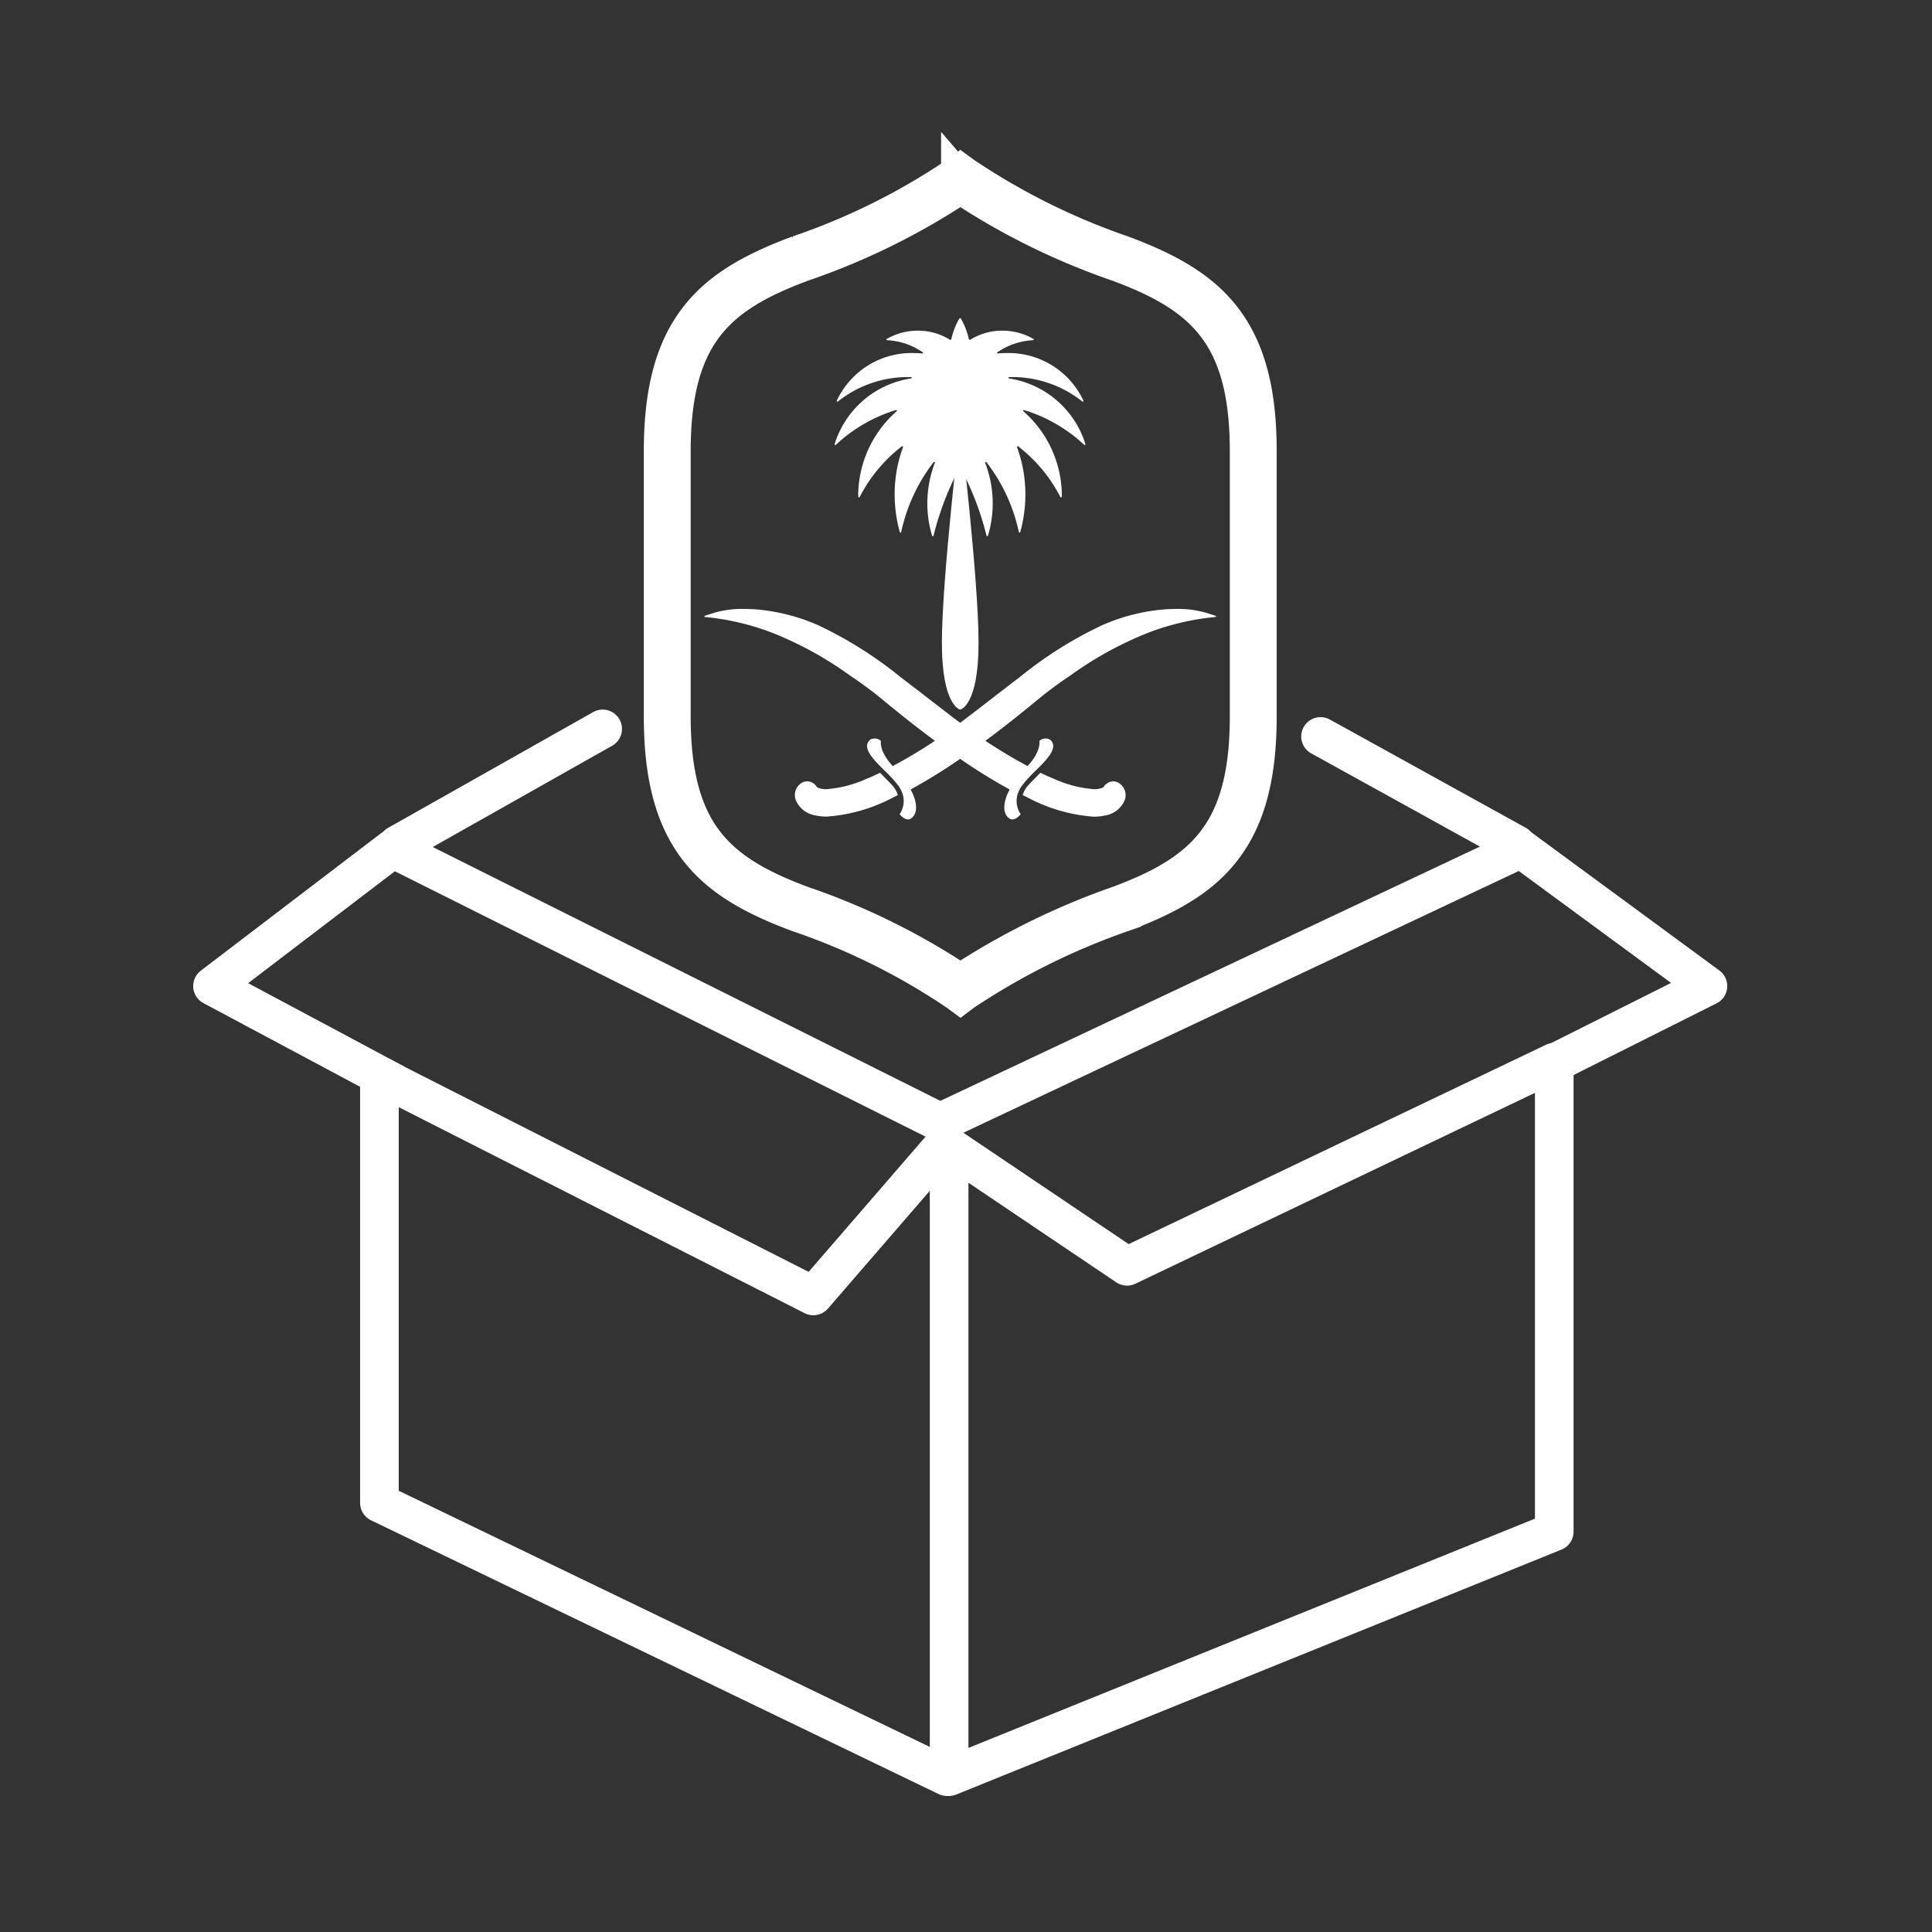 <svg xmlns="http://www.w3.org/2000/svg" width="100" height="100" viewBox="0 0 100 100">
  <rect x="0" y="0" width="100" height="100" fill="#333333" stroke="none"/>
  <g id="numbers-icon1" transform="translate(22530.523 -35.873)">
    <rect id="base" width="100" height="100" transform="translate(-22530.523 35.873)" fill="none"/>
    <g id="Group_56135" data-name="Group 56135" transform="translate(-0.299 0.478)">
      <g id="Group_56117" data-name="Group 56117" transform="translate(-22519.225 73.123)">
        <path id="Path_124415" data-name="Path 124415" d="M-22496,109.376l31.322-12.677V72.4l-22.113,10.564-9.209-6.205Z" transform="translate(22534.127 -55.148)" fill="none" stroke="#fff" stroke-linecap="round" stroke-linejoin="round" stroke-width="2"/>
        <path id="Path_124416" data-name="Path 124416" d="M-22484.795,76.468l-6.709,7.758-22.461-11.4V94.938l29.373,14.168" transform="translate(22522.604 -54.877)" fill="none" stroke="#fff" stroke-linecap="round" stroke-linejoin="round" stroke-width="2"/>
        <path id="Path_124417" data-name="Path 124417" d="M-22509.895,77.761l-9.328-4.981,9.328-7.114,28.334,14.168,30.061-14.168,9.68,7.114-8.035,4.03" transform="translate(22519.223 -59.47)" fill="none" stroke="#fff" stroke-linecap="round" stroke-linejoin="round" stroke-width="2"/>
        <path id="Path_124418" data-name="Path 124418" d="M-22483.947,61.923l10.135,5.6" transform="translate(22541.299 -61.532)" fill="none" stroke="#fff" stroke-linecap="round" stroke-width="2"/>
        <path id="Path_124419" data-name="Path 124419" d="M-22513.389,67.89l10.611-5.99" transform="translate(22522.973 -61.9)" fill="none" stroke="#fff" stroke-linecap="round" stroke-width="2"/>
      </g>
      <path id="Path_122809" data-name="Path 122809" d="M248.517,46.745l-.126-.093a34.523,34.523,0,0,0-8.239-4.092c-2.586-.959-4.144-1.957-5.209-3.337-1.236-1.6-1.812-3.772-1.812-6.832V18.662c0-3.06.576-5.231,1.812-6.832,1.065-1.38,2.623-2.377,5.209-3.337A34.491,34.491,0,0,0,248.391,4.4l.126-.093.126.092a35.21,35.21,0,0,0,8.223,4.093c2.586.959,4.144,1.957,5.21,3.336,1.236,1.6,1.812,3.772,1.812,6.831v13.73c0,3.06-.576,5.23-1.812,6.832-1.065,1.379-2.623,2.377-5.21,3.337a36.309,36.309,0,0,0-8.223,4.092Zm0-41.909A35.471,35.471,0,0,1,240.3,8.893c-4.373,1.622-6.743,3.659-6.743,9.769v13.73c0,6.109,2.37,8.147,6.743,9.769a35.506,35.506,0,0,1,8.218,4.056,37.263,37.263,0,0,1,8.2-4.056c4.374-1.622,6.744-3.66,6.744-9.769V18.662c0-6.109-2.37-8.146-6.744-9.768A35.653,35.653,0,0,1,248.518,4.837Z" transform="translate(-22729.031 40.086)" fill="none" stroke="#fff" stroke-width="2"/>
      <g id="Group_56116" data-name="Group 56116" transform="translate(-22493.77 51.863)">
        <path id="Path_124420" data-name="Path 124420" d="M263.721,47.53a.558.558,0,0,0-.251-.05v0a.568.568,0,0,0-.148.024l-.031.012a.565.565,0,0,0-.092.041l0,0h0a.522.522,0,0,0-.058.045.247.247,0,0,0-.03.016c-.005.005-.008.012-.013.017a.188.188,0,0,0-.024.019l0,.009a.534.534,0,0,0-.1.125,1.05,1.05,0,0,1-.59.085,6.1,6.1,0,0,1-1.945-.517q-.349-.144-.727-.324c0,.014-.473.475-.6.623a1.258,1.258,0,0,0-.312.533l.222.109a8.564,8.564,0,0,0,3.45,1.009,2.684,2.684,0,0,0,.613-.065,1.333,1.333,0,0,0,.959-.707.742.742,0,0,0-.32-1" transform="translate(-242.319 -23.503)" fill="#fff"/>
        <path id="Path_124421" data-name="Path 124421" d="M246.988,47.032q-.376.181-.727.324a6.1,6.1,0,0,1-1.944.517,1.048,1.048,0,0,1-.59-.085.555.555,0,0,0-.1-.125l0-.009a.27.27,0,0,0-.024-.019c-.006-.005-.009-.012-.014-.017a.292.292,0,0,0-.029-.016c-.02-.015-.039-.034-.059-.046h0a.479.479,0,0,0-.092-.041l-.031-.013a.563.563,0,0,0-.148-.024v0a.559.559,0,0,0-.252.05.741.741,0,0,0-.321,1,1.331,1.331,0,0,0,.959.708,2.678,2.678,0,0,0,.613.065A8.57,8.57,0,0,0,247.68,48.3l.222-.109a1.265,1.265,0,0,0-.311-.533c-.129-.148-.6-.609-.6-.623" transform="translate(-237.886 -23.503)" fill="#fff"/>
        <path id="Path_124422" data-name="Path 124422" d="M262.594,35.724l-.028-.011-.44-.14a5.165,5.165,0,0,0-1.549-.207c-.188,0-.381.007-.576.019a10.025,10.025,0,0,0-3.284.826,20.779,20.779,0,0,0-4.272,2.693c-1.111.84-2.124,1.648-3.074,2.356-.95-.709-1.962-1.516-3.074-2.356a20.8,20.8,0,0,0-4.271-2.693,10.035,10.035,0,0,0-3.284-.826c-.195-.012-.387-.019-.576-.019a5.171,5.171,0,0,0-1.549.207l-.44.14-.028.011a.031.031,0,0,0,.015.06,13.045,13.045,0,0,1,4.3,1.166,18.285,18.285,0,0,1,3.209,1.866,20.138,20.138,0,0,1,1.755,1.305q1.379,1.141,2.636,2.07c-.083.055-.166.113-.248.166q-1.03.666-1.936,1.141c-.73-.791-.608-1.3-.608-1.3a.49.49,0,0,0-.541-.076c-.439.355.005.89.568,1.451.046.046.319.32.323.318a6.364,6.364,0,0,1,.578.659.881.881,0,0,1,.057.1,1.218,1.218,0,0,1-.02,1.343c.361.411.571.228.571.228.408-.247.341-.892,0-1.508a29.278,29.278,0,0,0,2.563-1.587,29.383,29.383,0,0,0,2.563,1.587c-.337.616-.4,1.261,0,1.508,0,0,.211.183.572-.228a1.218,1.218,0,0,1-.02-1.343.876.876,0,0,1,.057-.1,6.3,6.3,0,0,1,.577-.659s.277-.273.323-.318c.563-.561,1.007-1.1.568-1.451a.49.49,0,0,0-.541.076s.123.511-.608,1.3c-.6-.316-1.249-.7-1.935-1.141-.082-.053-.166-.11-.248-.166q1.256-.929,2.635-2.07a20.379,20.379,0,0,1,1.756-1.305,18.3,18.3,0,0,1,3.209-1.866,13.054,13.054,0,0,1,4.3-1.166.031.031,0,0,0,.014-.06" transform="translate(-236.128 -20.316)" fill="#fff"/>
        <path id="Path_124423" data-name="Path 124423" d="M254.44,17.777a.034.034,0,0,1,.007-.068h0a5.807,5.807,0,0,1,3.781,1.262.038.038,0,0,0,.06-.043,4.274,4.274,0,0,0-4.05-2.462c-.126,0-.251.008-.375.019a.034.034,0,0,1-.026-.062,3.587,3.587,0,0,1,1.849-.625.034.034,0,0,0,.018-.063,3.218,3.218,0,0,0-1.623-.43,3.114,3.114,0,0,0-1.664.479l-.056-.024a3.665,3.665,0,0,0-.373-1c-.01-.02-.032-.057-.051-.088a.038.038,0,0,0-.033-.018.038.038,0,0,0-.033.018l-.052.088a3.71,3.71,0,0,0-.371,1l-.056.024a3.119,3.119,0,0,0-1.665-.479,3.209,3.209,0,0,0-1.621.43.034.034,0,0,0,.016.063,3.583,3.583,0,0,1,1.85.625.034.034,0,0,1-.025.062c-.124-.011-.249-.017-.375-.019a4.274,4.274,0,0,0-4.05,2.462.038.038,0,0,0,.06.043,5.806,5.806,0,0,1,3.781-1.262h0a.034.034,0,0,1,.008.068,4.913,4.913,0,0,0-3.961,3.4.039.039,0,0,0,.065.037,7.908,7.908,0,0,1,3.11-1.8.037.037,0,0,1,.036.063,5.834,5.834,0,0,0-1.989,4.24c0,.06,0,.121,0,.181,0,.036.059.052.073.021a7.813,7.813,0,0,1,2.185-2.627.039.039,0,0,1,.06.044,7.042,7.042,0,0,0-.433,2.368,7.287,7.287,0,0,0,.266,2.023.037.037,0,0,0,.073,0,9.008,9.008,0,0,1,1.675-3.613c.023-.032.079-.008.069.029a5.831,5.831,0,0,0-.144,3.78.04.04,0,0,0,.075-.01,15.211,15.211,0,0,1,1.37-3.554,15.208,15.208,0,0,1,1.369,3.554.04.04,0,0,0,.075.01,5.826,5.826,0,0,0-.144-3.78.039.039,0,0,1,.069-.029,8.968,8.968,0,0,1,1.675,3.613.038.038,0,0,0,.073,0,7.23,7.23,0,0,0,.265-2.023,7.044,7.044,0,0,0-.432-2.368.039.039,0,0,1,.06-.044,7.848,7.848,0,0,1,2.186,2.627c.015.031.072.015.072-.021,0-.06,0-.121,0-.181a5.828,5.828,0,0,0-1.989-4.24.037.037,0,0,1,.036-.062,7.905,7.905,0,0,1,3.111,1.8.04.04,0,0,0,.065-.037,4.917,4.917,0,0,0-3.962-3.4" transform="translate(-238.664 -14.658)" fill="#fff"/>
        <path id="Path_124424" data-name="Path 124424" d="M253.993,22.256h0s-.949,8-.949,11.277.949,3.462.949,3.462.949-.185.949-3.462-.949-11.277-.949-11.277" transform="translate(-240.746 -16.734)" fill="#fff"/>
      </g>
    </g>
  </g>
</svg>
